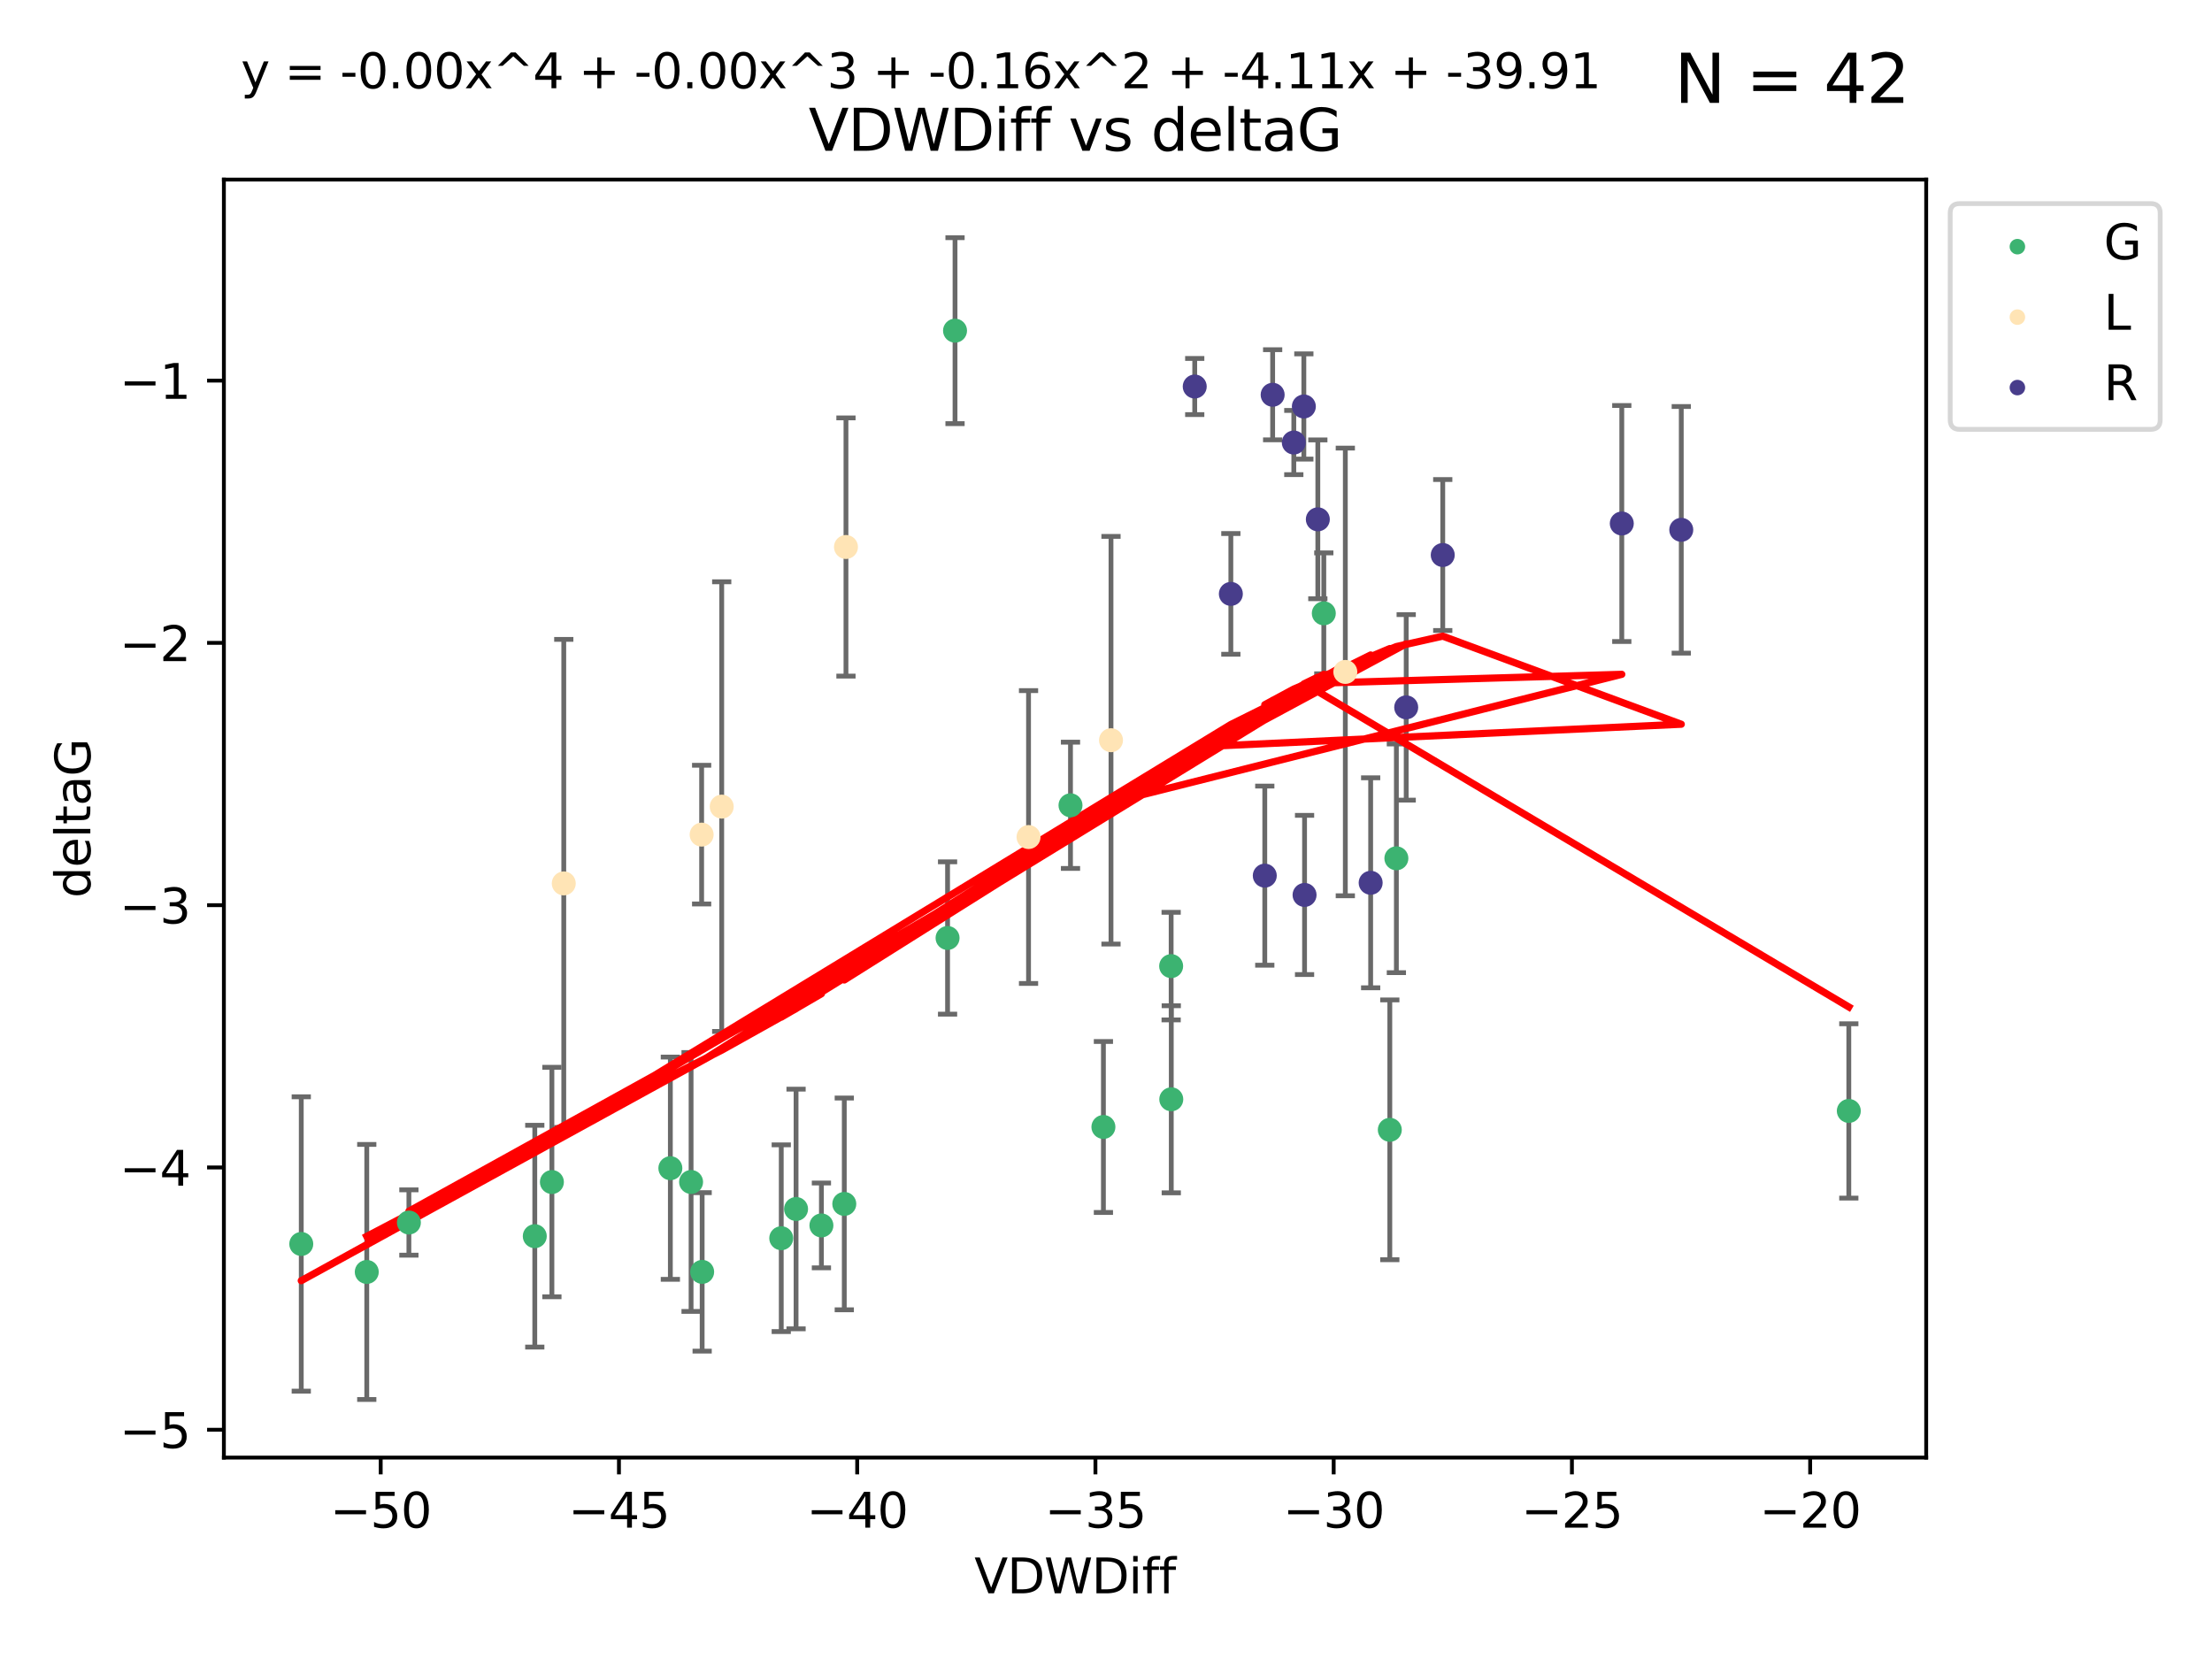 <?xml version="1.0" encoding="utf-8" standalone="no"?>
<!DOCTYPE svg PUBLIC "-//W3C//DTD SVG 1.1//EN"
  "http://www.w3.org/Graphics/SVG/1.1/DTD/svg11.dtd">
<svg xmlns:xlink="http://www.w3.org/1999/xlink" width="460.8pt" height="345.6pt" viewBox="0 0 460.8 345.6" xmlns="http://www.w3.org/2000/svg" version="1.1">
 <defs>
  <style type="text/css">*{stroke-linejoin: round; stroke-linecap: butt}</style>
 </defs>
 <g id="figure_1">
  <g id="patch_1">
   <path d="M 0 345.6 
L 460.8 345.6 
L 460.8 0 
L 0 0 
z
" style="fill: #ffffff"/>
  </g>
  <g id="axes_1">
   <g id="patch_2">
    <path d="M 46.64 303.64 
L 401.26 303.64 
L 401.26 37.411 
L 46.64 37.411 
z
" style="fill: #ffffff"/>
   </g>
   <g id="PathCollection_1">
    <defs>
     <path id="m7693d6d3b7" d="M 0 1.118 
C 0.297 1.118 0.581 1 0.791 0.791 
C 1 0.581 1.118 0.297 1.118 0 
C 1.118 -0.297 1 -0.581 0.791 -0.791 
C 0.581 -1 0.297 -1.118 0 -1.118 
C -0.297 -1.118 -0.581 -1 -0.791 -0.791 
C -1 -0.581 -1.118 -0.297 -1.118 0 
C -1.118 0.297 -1 0.581 -0.791 0.791 
C -0.581 1 -0.297 1.118 0 1.118 
z
" style="stroke: #3cb371"/>
    </defs>
    <g clip-path="url(#p36f5b5d2d9)">
     <use xlink:href="#m7693d6d3b7" x="76.404" y="264.972" style="fill: #3cb371; stroke: #3cb371"/>
     <use xlink:href="#m7693d6d3b7" x="139.648" y="243.357" style="fill: #3cb371; stroke: #3cb371"/>
     <use xlink:href="#m7693d6d3b7" x="62.759" y="259.141" style="fill: #3cb371; stroke: #3cb371"/>
     <use xlink:href="#m7693d6d3b7" x="165.834" y="251.854" style="fill: #3cb371; stroke: #3cb371"/>
     <use xlink:href="#m7693d6d3b7" x="111.405" y="257.518" style="fill: #3cb371; stroke: #3cb371"/>
     <use xlink:href="#m7693d6d3b7" x="143.964" y="246.229" style="fill: #3cb371; stroke: #3cb371"/>
     <use xlink:href="#m7693d6d3b7" x="171.115" y="255.28" style="fill: #3cb371; stroke: #3cb371"/>
     <use xlink:href="#m7693d6d3b7" x="162.749" y="257.942" style="fill: #3cb371; stroke: #3cb371"/>
     <use xlink:href="#m7693d6d3b7" x="198.95" y="68.883" style="fill: #3cb371; stroke: #3cb371"/>
     <use xlink:href="#m7693d6d3b7" x="85.18" y="254.674" style="fill: #3cb371; stroke: #3cb371"/>
     <use xlink:href="#m7693d6d3b7" x="114.971" y="246.241" style="fill: #3cb371; stroke: #3cb371"/>
     <use xlink:href="#m7693d6d3b7" x="146.271" y="264.956" style="fill: #3cb371; stroke: #3cb371"/>
     <use xlink:href="#m7693d6d3b7" x="229.861" y="234.768" style="fill: #3cb371; stroke: #3cb371"/>
     <use xlink:href="#m7693d6d3b7" x="243.971" y="201.259" style="fill: #3cb371; stroke: #3cb371"/>
     <use xlink:href="#m7693d6d3b7" x="175.88" y="250.798" style="fill: #3cb371; stroke: #3cb371"/>
     <use xlink:href="#m7693d6d3b7" x="243.998" y="229.002" style="fill: #3cb371; stroke: #3cb371"/>
     <use xlink:href="#m7693d6d3b7" x="275.773" y="127.765" style="fill: #3cb371; stroke: #3cb371"/>
     <use xlink:href="#m7693d6d3b7" x="223.004" y="167.759" style="fill: #3cb371; stroke: #3cb371"/>
     <use xlink:href="#m7693d6d3b7" x="197.395" y="195.399" style="fill: #3cb371; stroke: #3cb371"/>
     <use xlink:href="#m7693d6d3b7" x="290.89" y="178.803" style="fill: #3cb371; stroke: #3cb371"/>
     <use xlink:href="#m7693d6d3b7" x="289.522" y="235.362" style="fill: #3cb371; stroke: #3cb371"/>
     <use xlink:href="#m7693d6d3b7" x="385.141" y="231.428" style="fill: #3cb371; stroke: #3cb371"/>
    </g>
   </g>
   <g id="PathCollection_2">
    <defs>
     <path id="mb73c9262ba" d="M 0 1.118 
C 0.297 1.118 0.581 1 0.791 0.791 
C 1 0.581 1.118 0.297 1.118 0 
C 1.118 -0.297 1 -0.581 0.791 -0.791 
C 0.581 -1 0.297 -1.118 0 -1.118 
C -0.297 -1.118 -0.581 -1 -0.791 -0.791 
C -1 -0.581 -1.118 -0.297 -1.118 0 
C -1.118 0.297 -1 0.581 -0.791 0.791 
C -0.581 1 -0.297 1.118 0 1.118 
z
" style="stroke: #ffe4b5"/>
    </defs>
    <g clip-path="url(#p36f5b5d2d9)">
     <use xlink:href="#mb73c9262ba" x="146.163" y="173.867" style="fill: #ffe4b5; stroke: #ffe4b5"/>
     <use xlink:href="#mb73c9262ba" x="150.347" y="168.033" style="fill: #ffe4b5; stroke: #ffe4b5"/>
     <use xlink:href="#mb73c9262ba" x="176.23" y="113.949" style="fill: #ffe4b5; stroke: #ffe4b5"/>
     <use xlink:href="#mb73c9262ba" x="280.255" y="139.975" style="fill: #ffe4b5; stroke: #ffe4b5"/>
     <use xlink:href="#mb73c9262ba" x="214.263" y="174.371" style="fill: #ffe4b5; stroke: #ffe4b5"/>
     <use xlink:href="#mb73c9262ba" x="117.444" y="184.029" style="fill: #ffe4b5; stroke: #ffe4b5"/>
     <use xlink:href="#mb73c9262ba" x="231.442" y="154.198" style="fill: #ffe4b5; stroke: #ffe4b5"/>
    </g>
   </g>
   <g id="PathCollection_3">
    <defs>
     <path id="m19b6aed5b7" d="M 0 1.118 
C 0.297 1.118 0.581 1 0.791 0.791 
C 1 0.581 1.118 0.297 1.118 0 
C 1.118 -0.297 1 -0.581 0.791 -0.791 
C 0.581 -1 0.297 -1.118 0 -1.118 
C -0.297 -1.118 -0.581 -1 -0.791 -0.791 
C -1 -0.581 -1.118 -0.297 -1.118 0 
C -1.118 0.297 -1 0.581 -0.791 0.791 
C -0.581 1 -0.297 1.118 0 1.118 
z
" style="stroke: #483d8b"/>
    </defs>
    <g clip-path="url(#p36f5b5d2d9)">
     <use xlink:href="#m19b6aed5b7" x="256.409" y="123.719" style="fill: #483d8b; stroke: #483d8b"/>
     <use xlink:href="#m19b6aed5b7" x="285.533" y="183.902" style="fill: #483d8b; stroke: #483d8b"/>
     <use xlink:href="#m19b6aed5b7" x="248.884" y="80.519" style="fill: #483d8b; stroke: #483d8b"/>
     <use xlink:href="#m19b6aed5b7" x="350.239" y="110.37" style="fill: #483d8b; stroke: #483d8b"/>
     <use xlink:href="#m19b6aed5b7" x="300.55" y="115.619" style="fill: #483d8b; stroke: #483d8b"/>
     <use xlink:href="#m19b6aed5b7" x="271.615" y="84.676" style="fill: #483d8b; stroke: #483d8b"/>
     <use xlink:href="#m19b6aed5b7" x="274.529" y="108.187" style="fill: #483d8b; stroke: #483d8b"/>
     <use xlink:href="#m19b6aed5b7" x="263.477" y="182.412" style="fill: #483d8b; stroke: #483d8b"/>
     <use xlink:href="#m19b6aed5b7" x="269.523" y="92.189" style="fill: #483d8b; stroke: #483d8b"/>
     <use xlink:href="#m19b6aed5b7" x="265.116" y="82.238" style="fill: #483d8b; stroke: #483d8b"/>
     <use xlink:href="#m19b6aed5b7" x="292.937" y="147.356" style="fill: #483d8b; stroke: #483d8b"/>
     <use xlink:href="#m19b6aed5b7" x="337.848" y="109.055" style="fill: #483d8b; stroke: #483d8b"/>
     <use xlink:href="#m19b6aed5b7" x="271.764" y="186.434" style="fill: #483d8b; stroke: #483d8b"/>
    </g>
   </g>
   <g id="matplotlib.axis_1">
    <g id="xtick_1">
     <g id="line2d_1">
      <defs>
       <path id="m174ccc0d85" d="M 0 0 
L 0 3.5 
" style="stroke: #000000; stroke-width: 0.8"/>
      </defs>
      <g>
       <use xlink:href="#m174ccc0d85" x="79.307" y="303.64" style="stroke: #000000; stroke-width: 0.8"/>
      </g>
     </g>
     <g id="text_1">
      <!-- −50 -->
      <g transform="translate(68.755 318.238)scale(0.1 -0.1)">
       <defs>
        <path id="DejaVuSans-2212" d="M 678 2272 
L 4684 2272 
L 4684 1741 
L 678 1741 
L 678 2272 
z
" transform="scale(0.016)"/>
        <path id="DejaVuSans-35" d="M 691 4666 
L 3169 4666 
L 3169 4134 
L 1269 4134 
L 1269 2991 
Q 1406 3038 1543 3061 
Q 1681 3084 1819 3084 
Q 2600 3084 3056 2656 
Q 3513 2228 3513 1497 
Q 3513 744 3044 326 
Q 2575 -91 1722 -91 
Q 1428 -91 1123 -41 
Q 819 9 494 109 
L 494 744 
Q 775 591 1075 516 
Q 1375 441 1709 441 
Q 2250 441 2565 725 
Q 2881 1009 2881 1497 
Q 2881 1984 2565 2268 
Q 2250 2553 1709 2553 
Q 1456 2553 1204 2497 
Q 953 2441 691 2322 
L 691 4666 
z
" transform="scale(0.016)"/>
        <path id="DejaVuSans-30" d="M 2034 4250 
Q 1547 4250 1301 3770 
Q 1056 3291 1056 2328 
Q 1056 1369 1301 889 
Q 1547 409 2034 409 
Q 2525 409 2770 889 
Q 3016 1369 3016 2328 
Q 3016 3291 2770 3770 
Q 2525 4250 2034 4250 
z
M 2034 4750 
Q 2819 4750 3233 4129 
Q 3647 3509 3647 2328 
Q 3647 1150 3233 529 
Q 2819 -91 2034 -91 
Q 1250 -91 836 529 
Q 422 1150 422 2328 
Q 422 3509 836 4129 
Q 1250 4750 2034 4750 
z
" transform="scale(0.016)"/>
       </defs>
       <use xlink:href="#DejaVuSans-2212"/>
       <use xlink:href="#DejaVuSans-35" x="83.789"/>
       <use xlink:href="#DejaVuSans-30" x="147.412"/>
      </g>
     </g>
    </g>
    <g id="xtick_2">
     <g id="line2d_2">
      <g>
       <use xlink:href="#m174ccc0d85" x="128.937" y="303.64" style="stroke: #000000; stroke-width: 0.8"/>
      </g>
     </g>
     <g id="text_2">
      <!-- −45 -->
      <g transform="translate(118.385 318.238)scale(0.1 -0.1)">
       <defs>
        <path id="DejaVuSans-34" d="M 2419 4116 
L 825 1625 
L 2419 1625 
L 2419 4116 
z
M 2253 4666 
L 3047 4666 
L 3047 1625 
L 3713 1625 
L 3713 1100 
L 3047 1100 
L 3047 0 
L 2419 0 
L 2419 1100 
L 313 1100 
L 313 1709 
L 2253 4666 
z
" transform="scale(0.016)"/>
       </defs>
       <use xlink:href="#DejaVuSans-2212"/>
       <use xlink:href="#DejaVuSans-34" x="83.789"/>
       <use xlink:href="#DejaVuSans-35" x="147.412"/>
      </g>
     </g>
    </g>
    <g id="xtick_3">
     <g id="line2d_3">
      <g>
       <use xlink:href="#m174ccc0d85" x="178.568" y="303.64" style="stroke: #000000; stroke-width: 0.8"/>
      </g>
     </g>
     <g id="text_3">
      <!-- −40 -->
      <g transform="translate(168.016 318.238)scale(0.1 -0.1)">
       <use xlink:href="#DejaVuSans-2212"/>
       <use xlink:href="#DejaVuSans-34" x="83.789"/>
       <use xlink:href="#DejaVuSans-30" x="147.412"/>
      </g>
     </g>
    </g>
    <g id="xtick_4">
     <g id="line2d_4">
      <g>
       <use xlink:href="#m174ccc0d85" x="228.198" y="303.64" style="stroke: #000000; stroke-width: 0.8"/>
      </g>
     </g>
     <g id="text_4">
      <!-- −35 -->
      <g transform="translate(217.646 318.238)scale(0.1 -0.1)">
       <defs>
        <path id="DejaVuSans-33" d="M 2597 2516 
Q 3050 2419 3304 2112 
Q 3559 1806 3559 1356 
Q 3559 666 3084 287 
Q 2609 -91 1734 -91 
Q 1441 -91 1130 -33 
Q 819 25 488 141 
L 488 750 
Q 750 597 1062 519 
Q 1375 441 1716 441 
Q 2309 441 2620 675 
Q 2931 909 2931 1356 
Q 2931 1769 2642 2001 
Q 2353 2234 1838 2234 
L 1294 2234 
L 1294 2753 
L 1863 2753 
Q 2328 2753 2575 2939 
Q 2822 3125 2822 3475 
Q 2822 3834 2567 4026 
Q 2313 4219 1838 4219 
Q 1578 4219 1281 4162 
Q 984 4106 628 3988 
L 628 4550 
Q 988 4650 1302 4700 
Q 1616 4750 1894 4750 
Q 2613 4750 3031 4423 
Q 3450 4097 3450 3541 
Q 3450 3153 3228 2886 
Q 3006 2619 2597 2516 
z
" transform="scale(0.016)"/>
       </defs>
       <use xlink:href="#DejaVuSans-2212"/>
       <use xlink:href="#DejaVuSans-33" x="83.789"/>
       <use xlink:href="#DejaVuSans-35" x="147.412"/>
      </g>
     </g>
    </g>
    <g id="xtick_5">
     <g id="line2d_5">
      <g>
       <use xlink:href="#m174ccc0d85" x="277.829" y="303.64" style="stroke: #000000; stroke-width: 0.8"/>
      </g>
     </g>
     <g id="text_5">
      <!-- −30 -->
      <g transform="translate(267.277 318.238)scale(0.1 -0.1)">
       <use xlink:href="#DejaVuSans-2212"/>
       <use xlink:href="#DejaVuSans-33" x="83.789"/>
       <use xlink:href="#DejaVuSans-30" x="147.412"/>
      </g>
     </g>
    </g>
    <g id="xtick_6">
     <g id="line2d_6">
      <g>
       <use xlink:href="#m174ccc0d85" x="327.459" y="303.64" style="stroke: #000000; stroke-width: 0.8"/>
      </g>
     </g>
     <g id="text_6">
      <!-- −25 -->
      <g transform="translate(316.907 318.238)scale(0.1 -0.1)">
       <defs>
        <path id="DejaVuSans-32" d="M 1228 531 
L 3431 531 
L 3431 0 
L 469 0 
L 469 531 
Q 828 903 1448 1529 
Q 2069 2156 2228 2338 
Q 2531 2678 2651 2914 
Q 2772 3150 2772 3378 
Q 2772 3750 2511 3984 
Q 2250 4219 1831 4219 
Q 1534 4219 1204 4116 
Q 875 4013 500 3803 
L 500 4441 
Q 881 4594 1212 4672 
Q 1544 4750 1819 4750 
Q 2544 4750 2975 4387 
Q 3406 4025 3406 3419 
Q 3406 3131 3298 2873 
Q 3191 2616 2906 2266 
Q 2828 2175 2409 1742 
Q 1991 1309 1228 531 
z
" transform="scale(0.016)"/>
       </defs>
       <use xlink:href="#DejaVuSans-2212"/>
       <use xlink:href="#DejaVuSans-32" x="83.789"/>
       <use xlink:href="#DejaVuSans-35" x="147.412"/>
      </g>
     </g>
    </g>
    <g id="xtick_7">
     <g id="line2d_7">
      <g>
       <use xlink:href="#m174ccc0d85" x="377.09" y="303.64" style="stroke: #000000; stroke-width: 0.8"/>
      </g>
     </g>
     <g id="text_7">
      <!-- −20 -->
      <g transform="translate(366.538 318.238)scale(0.1 -0.1)">
       <use xlink:href="#DejaVuSans-2212"/>
       <use xlink:href="#DejaVuSans-32" x="83.789"/>
       <use xlink:href="#DejaVuSans-30" x="147.412"/>
      </g>
     </g>
    </g>
    <g id="text_8">
     <!-- VDWDiff -->
     <g transform="translate(202.977 331.917)scale(0.1 -0.1)">
      <defs>
       <path id="DejaVuSans-56" d="M 1831 0 
L 50 4666 
L 709 4666 
L 2188 738 
L 3669 4666 
L 4325 4666 
L 2547 0 
L 1831 0 
z
" transform="scale(0.016)"/>
       <path id="DejaVuSans-44" d="M 1259 4147 
L 1259 519 
L 2022 519 
Q 2988 519 3436 956 
Q 3884 1394 3884 2338 
Q 3884 3275 3436 3711 
Q 2988 4147 2022 4147 
L 1259 4147 
z
M 628 4666 
L 1925 4666 
Q 3281 4666 3915 4102 
Q 4550 3538 4550 2338 
Q 4550 1131 3912 565 
Q 3275 0 1925 0 
L 628 0 
L 628 4666 
z
" transform="scale(0.016)"/>
       <path id="DejaVuSans-57" d="M 213 4666 
L 850 4666 
L 1831 722 
L 2809 4666 
L 3519 4666 
L 4500 722 
L 5478 4666 
L 6119 4666 
L 4947 0 
L 4153 0 
L 3169 4050 
L 2175 0 
L 1381 0 
L 213 4666 
z
" transform="scale(0.016)"/>
       <path id="DejaVuSans-69" d="M 603 3500 
L 1178 3500 
L 1178 0 
L 603 0 
L 603 3500 
z
M 603 4863 
L 1178 4863 
L 1178 4134 
L 603 4134 
L 603 4863 
z
" transform="scale(0.016)"/>
       <path id="DejaVuSans-66" d="M 2375 4863 
L 2375 4384 
L 1825 4384 
Q 1516 4384 1395 4259 
Q 1275 4134 1275 3809 
L 1275 3500 
L 2222 3500 
L 2222 3053 
L 1275 3053 
L 1275 0 
L 697 0 
L 697 3053 
L 147 3053 
L 147 3500 
L 697 3500 
L 697 3744 
Q 697 4328 969 4595 
Q 1241 4863 1831 4863 
L 2375 4863 
z
" transform="scale(0.016)"/>
      </defs>
      <use xlink:href="#DejaVuSans-56"/>
      <use xlink:href="#DejaVuSans-44" x="68.408"/>
      <use xlink:href="#DejaVuSans-57" x="145.41"/>
      <use xlink:href="#DejaVuSans-44" x="244.287"/>
      <use xlink:href="#DejaVuSans-69" x="321.289"/>
      <use xlink:href="#DejaVuSans-66" x="349.072"/>
      <use xlink:href="#DejaVuSans-66" x="384.277"/>
     </g>
    </g>
   </g>
   <g id="matplotlib.axis_2">
    <g id="ytick_1">
     <g id="line2d_8">
      <defs>
       <path id="m293127fa87" d="M 0 0 
L -3.5 0 
" style="stroke: #000000; stroke-width: 0.8"/>
      </defs>
      <g>
       <use xlink:href="#m293127fa87" x="46.64" y="297.844" style="stroke: #000000; stroke-width: 0.8"/>
      </g>
     </g>
     <g id="text_9">
      <!-- −5 -->
      <g transform="translate(24.898 301.643)scale(0.1 -0.1)">
       <use xlink:href="#DejaVuSans-2212"/>
       <use xlink:href="#DejaVuSans-35" x="83.789"/>
      </g>
     </g>
    </g>
    <g id="ytick_2">
     <g id="line2d_9">
      <g>
       <use xlink:href="#m293127fa87" x="46.64" y="243.204" style="stroke: #000000; stroke-width: 0.8"/>
      </g>
     </g>
     <g id="text_10">
      <!-- −4 -->
      <g transform="translate(24.898 247.003)scale(0.1 -0.1)">
       <use xlink:href="#DejaVuSans-2212"/>
       <use xlink:href="#DejaVuSans-34" x="83.789"/>
      </g>
     </g>
    </g>
    <g id="ytick_3">
     <g id="line2d_10">
      <g>
       <use xlink:href="#m293127fa87" x="46.64" y="188.564" style="stroke: #000000; stroke-width: 0.8"/>
      </g>
     </g>
     <g id="text_11">
      <!-- −3 -->
      <g transform="translate(24.898 192.364)scale(0.1 -0.1)">
       <use xlink:href="#DejaVuSans-2212"/>
       <use xlink:href="#DejaVuSans-33" x="83.789"/>
      </g>
     </g>
    </g>
    <g id="ytick_4">
     <g id="line2d_11">
      <g>
       <use xlink:href="#m293127fa87" x="46.64" y="133.924" style="stroke: #000000; stroke-width: 0.8"/>
      </g>
     </g>
     <g id="text_12">
      <!-- −2 -->
      <g transform="translate(24.898 137.724)scale(0.1 -0.1)">
       <use xlink:href="#DejaVuSans-2212"/>
       <use xlink:href="#DejaVuSans-32" x="83.789"/>
      </g>
     </g>
    </g>
    <g id="ytick_5">
     <g id="line2d_12">
      <g>
       <use xlink:href="#m293127fa87" x="46.64" y="79.284" style="stroke: #000000; stroke-width: 0.8"/>
      </g>
     </g>
     <g id="text_13">
      <!-- −1 -->
      <g transform="translate(24.898 83.084)scale(0.1 -0.1)">
       <defs>
        <path id="DejaVuSans-31" d="M 794 531 
L 1825 531 
L 1825 4091 
L 703 3866 
L 703 4441 
L 1819 4666 
L 2450 4666 
L 2450 531 
L 3481 531 
L 3481 0 
L 794 0 
L 794 531 
z
" transform="scale(0.016)"/>
       </defs>
       <use xlink:href="#DejaVuSans-2212"/>
       <use xlink:href="#DejaVuSans-31" x="83.789"/>
      </g>
     </g>
    </g>
    <g id="text_14">
     <!-- deltaG -->
     <g transform="translate(18.818 187.064)rotate(-90)scale(0.1 -0.1)">
      <defs>
       <path id="DejaVuSans-64" d="M 2906 2969 
L 2906 4863 
L 3481 4863 
L 3481 0 
L 2906 0 
L 2906 525 
Q 2725 213 2448 61 
Q 2172 -91 1784 -91 
Q 1150 -91 751 415 
Q 353 922 353 1747 
Q 353 2572 751 3078 
Q 1150 3584 1784 3584 
Q 2172 3584 2448 3432 
Q 2725 3281 2906 2969 
z
M 947 1747 
Q 947 1113 1208 752 
Q 1469 391 1925 391 
Q 2381 391 2643 752 
Q 2906 1113 2906 1747 
Q 2906 2381 2643 2742 
Q 2381 3103 1925 3103 
Q 1469 3103 1208 2742 
Q 947 2381 947 1747 
z
" transform="scale(0.016)"/>
       <path id="DejaVuSans-65" d="M 3597 1894 
L 3597 1613 
L 953 1613 
Q 991 1019 1311 708 
Q 1631 397 2203 397 
Q 2534 397 2845 478 
Q 3156 559 3463 722 
L 3463 178 
Q 3153 47 2828 -22 
Q 2503 -91 2169 -91 
Q 1331 -91 842 396 
Q 353 884 353 1716 
Q 353 2575 817 3079 
Q 1281 3584 2069 3584 
Q 2775 3584 3186 3129 
Q 3597 2675 3597 1894 
z
M 3022 2063 
Q 3016 2534 2758 2815 
Q 2500 3097 2075 3097 
Q 1594 3097 1305 2825 
Q 1016 2553 972 2059 
L 3022 2063 
z
" transform="scale(0.016)"/>
       <path id="DejaVuSans-6c" d="M 603 4863 
L 1178 4863 
L 1178 0 
L 603 0 
L 603 4863 
z
" transform="scale(0.016)"/>
       <path id="DejaVuSans-74" d="M 1172 4494 
L 1172 3500 
L 2356 3500 
L 2356 3053 
L 1172 3053 
L 1172 1153 
Q 1172 725 1289 603 
Q 1406 481 1766 481 
L 2356 481 
L 2356 0 
L 1766 0 
Q 1100 0 847 248 
Q 594 497 594 1153 
L 594 3053 
L 172 3053 
L 172 3500 
L 594 3500 
L 594 4494 
L 1172 4494 
z
" transform="scale(0.016)"/>
       <path id="DejaVuSans-61" d="M 2194 1759 
Q 1497 1759 1228 1600 
Q 959 1441 959 1056 
Q 959 750 1161 570 
Q 1363 391 1709 391 
Q 2188 391 2477 730 
Q 2766 1069 2766 1631 
L 2766 1759 
L 2194 1759 
z
M 3341 1997 
L 3341 0 
L 2766 0 
L 2766 531 
Q 2569 213 2275 61 
Q 1981 -91 1556 -91 
Q 1019 -91 701 211 
Q 384 513 384 1019 
Q 384 1609 779 1909 
Q 1175 2209 1959 2209 
L 2766 2209 
L 2766 2266 
Q 2766 2663 2505 2880 
Q 2244 3097 1772 3097 
Q 1472 3097 1187 3025 
Q 903 2953 641 2809 
L 641 3341 
Q 956 3463 1253 3523 
Q 1550 3584 1831 3584 
Q 2591 3584 2966 3190 
Q 3341 2797 3341 1997 
z
" transform="scale(0.016)"/>
       <path id="DejaVuSans-47" d="M 3809 666 
L 3809 1919 
L 2778 1919 
L 2778 2438 
L 4434 2438 
L 4434 434 
Q 4069 175 3628 42 
Q 3188 -91 2688 -91 
Q 1594 -91 976 548 
Q 359 1188 359 2328 
Q 359 3472 976 4111 
Q 1594 4750 2688 4750 
Q 3144 4750 3555 4637 
Q 3966 4525 4313 4306 
L 4313 3634 
Q 3963 3931 3569 4081 
Q 3175 4231 2741 4231 
Q 1884 4231 1454 3753 
Q 1025 3275 1025 2328 
Q 1025 1384 1454 906 
Q 1884 428 2741 428 
Q 3075 428 3337 486 
Q 3600 544 3809 666 
z
" transform="scale(0.016)"/>
      </defs>
      <use xlink:href="#DejaVuSans-64"/>
      <use xlink:href="#DejaVuSans-65" x="63.477"/>
      <use xlink:href="#DejaVuSans-6c" x="125"/>
      <use xlink:href="#DejaVuSans-74" x="152.783"/>
      <use xlink:href="#DejaVuSans-61" x="191.992"/>
      <use xlink:href="#DejaVuSans-47" x="253.271"/>
     </g>
    </g>
   </g>
   <g id="LineCollection_1">
    <path d="M 76.404 291.539 
L 76.404 238.405 
" clip-path="url(#p36f5b5d2d9)" style="fill: none; stroke: #696969"/>
    <path d="M 139.648 266.51 
L 139.648 220.204 
" clip-path="url(#p36f5b5d2d9)" style="fill: none; stroke: #696969"/>
    <path d="M 62.759 289.801 
L 62.759 228.482 
" clip-path="url(#p36f5b5d2d9)" style="fill: none; stroke: #696969"/>
    <path d="M 165.834 276.82 
L 165.834 226.888 
" clip-path="url(#p36f5b5d2d9)" style="fill: none; stroke: #696969"/>
    <path d="M 111.405 280.619 
L 111.405 234.417 
" clip-path="url(#p36f5b5d2d9)" style="fill: none; stroke: #696969"/>
    <path d="M 143.964 273.192 
L 143.964 219.267 
" clip-path="url(#p36f5b5d2d9)" style="fill: none; stroke: #696969"/>
    <path d="M 171.115 264.116 
L 171.115 246.445 
" clip-path="url(#p36f5b5d2d9)" style="fill: none; stroke: #696969"/>
    <path d="M 162.749 277.391 
L 162.749 238.493 
" clip-path="url(#p36f5b5d2d9)" style="fill: none; stroke: #696969"/>
    <path d="M 198.95 88.254 
L 198.95 49.513 
" clip-path="url(#p36f5b5d2d9)" style="fill: none; stroke: #696969"/>
    <path d="M 85.18 261.477 
L 85.18 247.87 
" clip-path="url(#p36f5b5d2d9)" style="fill: none; stroke: #696969"/>
    <path d="M 114.971 270.142 
L 114.971 222.34 
" clip-path="url(#p36f5b5d2d9)" style="fill: none; stroke: #696969"/>
    <path d="M 146.271 281.463 
L 146.271 248.45 
" clip-path="url(#p36f5b5d2d9)" style="fill: none; stroke: #696969"/>
    <path d="M 229.861 252.578 
L 229.861 216.959 
" clip-path="url(#p36f5b5d2d9)" style="fill: none; stroke: #696969"/>
    <path d="M 243.971 212.466 
L 243.971 190.051 
" clip-path="url(#p36f5b5d2d9)" style="fill: none; stroke: #696969"/>
    <path d="M 175.88 272.857 
L 175.88 228.74 
" clip-path="url(#p36f5b5d2d9)" style="fill: none; stroke: #696969"/>
    <path d="M 243.998 248.489 
L 243.998 209.516 
" clip-path="url(#p36f5b5d2d9)" style="fill: none; stroke: #696969"/>
    <path d="M 275.773 140.357 
L 275.773 115.174 
" clip-path="url(#p36f5b5d2d9)" style="fill: none; stroke: #696969"/>
    <path d="M 223.004 180.911 
L 223.004 154.608 
" clip-path="url(#p36f5b5d2d9)" style="fill: none; stroke: #696969"/>
    <path d="M 197.395 211.267 
L 197.395 179.53 
" clip-path="url(#p36f5b5d2d9)" style="fill: none; stroke: #696969"/>
    <path d="M 290.89 202.627 
L 290.89 154.978 
" clip-path="url(#p36f5b5d2d9)" style="fill: none; stroke: #696969"/>
    <path d="M 289.522 262.421 
L 289.522 208.303 
" clip-path="url(#p36f5b5d2d9)" style="fill: none; stroke: #696969"/>
    <path d="M 385.141 249.586 
L 385.141 213.27 
" clip-path="url(#p36f5b5d2d9)" style="fill: none; stroke: #696969"/>
   </g>
   <g id="line2d_13">
    <defs>
     <path id="mc9757f054d" d="M 2 0 
L -2 -0 
" style="stroke: #696969"/>
    </defs>
    <g clip-path="url(#p36f5b5d2d9)">
     <use xlink:href="#mc9757f054d" x="76.404" y="291.539" style="fill: #696969; stroke: #696969"/>
     <use xlink:href="#mc9757f054d" x="139.648" y="266.51" style="fill: #696969; stroke: #696969"/>
     <use xlink:href="#mc9757f054d" x="62.759" y="289.801" style="fill: #696969; stroke: #696969"/>
     <use xlink:href="#mc9757f054d" x="165.834" y="276.82" style="fill: #696969; stroke: #696969"/>
     <use xlink:href="#mc9757f054d" x="111.405" y="280.619" style="fill: #696969; stroke: #696969"/>
     <use xlink:href="#mc9757f054d" x="143.964" y="273.192" style="fill: #696969; stroke: #696969"/>
     <use xlink:href="#mc9757f054d" x="171.115" y="264.116" style="fill: #696969; stroke: #696969"/>
     <use xlink:href="#mc9757f054d" x="162.749" y="277.391" style="fill: #696969; stroke: #696969"/>
     <use xlink:href="#mc9757f054d" x="198.95" y="88.254" style="fill: #696969; stroke: #696969"/>
     <use xlink:href="#mc9757f054d" x="85.18" y="261.477" style="fill: #696969; stroke: #696969"/>
     <use xlink:href="#mc9757f054d" x="114.971" y="270.142" style="fill: #696969; stroke: #696969"/>
     <use xlink:href="#mc9757f054d" x="146.271" y="281.463" style="fill: #696969; stroke: #696969"/>
     <use xlink:href="#mc9757f054d" x="229.861" y="252.578" style="fill: #696969; stroke: #696969"/>
     <use xlink:href="#mc9757f054d" x="243.971" y="212.466" style="fill: #696969; stroke: #696969"/>
     <use xlink:href="#mc9757f054d" x="175.88" y="272.857" style="fill: #696969; stroke: #696969"/>
     <use xlink:href="#mc9757f054d" x="243.998" y="248.489" style="fill: #696969; stroke: #696969"/>
     <use xlink:href="#mc9757f054d" x="275.773" y="140.357" style="fill: #696969; stroke: #696969"/>
     <use xlink:href="#mc9757f054d" x="223.004" y="180.911" style="fill: #696969; stroke: #696969"/>
     <use xlink:href="#mc9757f054d" x="197.395" y="211.267" style="fill: #696969; stroke: #696969"/>
     <use xlink:href="#mc9757f054d" x="290.89" y="202.627" style="fill: #696969; stroke: #696969"/>
     <use xlink:href="#mc9757f054d" x="289.522" y="262.421" style="fill: #696969; stroke: #696969"/>
     <use xlink:href="#mc9757f054d" x="385.141" y="249.586" style="fill: #696969; stroke: #696969"/>
    </g>
   </g>
   <g id="line2d_14">
    <g clip-path="url(#p36f5b5d2d9)">
     <use xlink:href="#mc9757f054d" x="76.404" y="238.405" style="fill: #696969; stroke: #696969"/>
     <use xlink:href="#mc9757f054d" x="139.648" y="220.204" style="fill: #696969; stroke: #696969"/>
     <use xlink:href="#mc9757f054d" x="62.759" y="228.482" style="fill: #696969; stroke: #696969"/>
     <use xlink:href="#mc9757f054d" x="165.834" y="226.888" style="fill: #696969; stroke: #696969"/>
     <use xlink:href="#mc9757f054d" x="111.405" y="234.417" style="fill: #696969; stroke: #696969"/>
     <use xlink:href="#mc9757f054d" x="143.964" y="219.267" style="fill: #696969; stroke: #696969"/>
     <use xlink:href="#mc9757f054d" x="171.115" y="246.445" style="fill: #696969; stroke: #696969"/>
     <use xlink:href="#mc9757f054d" x="162.749" y="238.493" style="fill: #696969; stroke: #696969"/>
     <use xlink:href="#mc9757f054d" x="198.95" y="49.513" style="fill: #696969; stroke: #696969"/>
     <use xlink:href="#mc9757f054d" x="85.18" y="247.87" style="fill: #696969; stroke: #696969"/>
     <use xlink:href="#mc9757f054d" x="114.971" y="222.34" style="fill: #696969; stroke: #696969"/>
     <use xlink:href="#mc9757f054d" x="146.271" y="248.45" style="fill: #696969; stroke: #696969"/>
     <use xlink:href="#mc9757f054d" x="229.861" y="216.959" style="fill: #696969; stroke: #696969"/>
     <use xlink:href="#mc9757f054d" x="243.971" y="190.051" style="fill: #696969; stroke: #696969"/>
     <use xlink:href="#mc9757f054d" x="175.88" y="228.74" style="fill: #696969; stroke: #696969"/>
     <use xlink:href="#mc9757f054d" x="243.998" y="209.516" style="fill: #696969; stroke: #696969"/>
     <use xlink:href="#mc9757f054d" x="275.773" y="115.174" style="fill: #696969; stroke: #696969"/>
     <use xlink:href="#mc9757f054d" x="223.004" y="154.608" style="fill: #696969; stroke: #696969"/>
     <use xlink:href="#mc9757f054d" x="197.395" y="179.53" style="fill: #696969; stroke: #696969"/>
     <use xlink:href="#mc9757f054d" x="290.89" y="154.978" style="fill: #696969; stroke: #696969"/>
     <use xlink:href="#mc9757f054d" x="289.522" y="208.303" style="fill: #696969; stroke: #696969"/>
     <use xlink:href="#mc9757f054d" x="385.141" y="213.27" style="fill: #696969; stroke: #696969"/>
    </g>
   </g>
   <g id="LineCollection_2">
    <path d="M 146.163 188.312 
L 146.163 159.422 
" clip-path="url(#p36f5b5d2d9)" style="fill: none; stroke: #696969"/>
    <path d="M 150.347 214.868 
L 150.347 121.197 
" clip-path="url(#p36f5b5d2d9)" style="fill: none; stroke: #696969"/>
    <path d="M 176.23 140.845 
L 176.23 87.053 
" clip-path="url(#p36f5b5d2d9)" style="fill: none; stroke: #696969"/>
    <path d="M 280.255 186.607 
L 280.255 93.342 
" clip-path="url(#p36f5b5d2d9)" style="fill: none; stroke: #696969"/>
    <path d="M 214.263 204.872 
L 214.263 143.869 
" clip-path="url(#p36f5b5d2d9)" style="fill: none; stroke: #696969"/>
    <path d="M 117.444 234.864 
L 117.444 133.193 
" clip-path="url(#p36f5b5d2d9)" style="fill: none; stroke: #696969"/>
    <path d="M 231.442 196.659 
L 231.442 111.737 
" clip-path="url(#p36f5b5d2d9)" style="fill: none; stroke: #696969"/>
   </g>
   <g id="line2d_15">
    <g clip-path="url(#p36f5b5d2d9)">
     <use xlink:href="#mc9757f054d" x="146.163" y="188.312" style="fill: #696969; stroke: #696969"/>
     <use xlink:href="#mc9757f054d" x="150.347" y="214.868" style="fill: #696969; stroke: #696969"/>
     <use xlink:href="#mc9757f054d" x="176.23" y="140.845" style="fill: #696969; stroke: #696969"/>
     <use xlink:href="#mc9757f054d" x="280.255" y="186.607" style="fill: #696969; stroke: #696969"/>
     <use xlink:href="#mc9757f054d" x="214.263" y="204.872" style="fill: #696969; stroke: #696969"/>
     <use xlink:href="#mc9757f054d" x="117.444" y="234.864" style="fill: #696969; stroke: #696969"/>
     <use xlink:href="#mc9757f054d" x="231.442" y="196.659" style="fill: #696969; stroke: #696969"/>
    </g>
   </g>
   <g id="line2d_16">
    <g clip-path="url(#p36f5b5d2d9)">
     <use xlink:href="#mc9757f054d" x="146.163" y="159.422" style="fill: #696969; stroke: #696969"/>
     <use xlink:href="#mc9757f054d" x="150.347" y="121.197" style="fill: #696969; stroke: #696969"/>
     <use xlink:href="#mc9757f054d" x="176.23" y="87.053" style="fill: #696969; stroke: #696969"/>
     <use xlink:href="#mc9757f054d" x="280.255" y="93.342" style="fill: #696969; stroke: #696969"/>
     <use xlink:href="#mc9757f054d" x="214.263" y="143.869" style="fill: #696969; stroke: #696969"/>
     <use xlink:href="#mc9757f054d" x="117.444" y="133.193" style="fill: #696969; stroke: #696969"/>
     <use xlink:href="#mc9757f054d" x="231.442" y="111.737" style="fill: #696969; stroke: #696969"/>
    </g>
   </g>
   <g id="LineCollection_3">
    <path d="M 256.409 136.293 
L 256.409 111.145 
" clip-path="url(#p36f5b5d2d9)" style="fill: none; stroke: #696969"/>
    <path d="M 285.533 205.775 
L 285.533 162.029 
" clip-path="url(#p36f5b5d2d9)" style="fill: none; stroke: #696969"/>
    <path d="M 248.884 86.364 
L 248.884 74.673 
" clip-path="url(#p36f5b5d2d9)" style="fill: none; stroke: #696969"/>
    <path d="M 350.239 136.06 
L 350.239 84.68 
" clip-path="url(#p36f5b5d2d9)" style="fill: none; stroke: #696969"/>
    <path d="M 300.55 131.34 
L 300.55 99.898 
" clip-path="url(#p36f5b5d2d9)" style="fill: none; stroke: #696969"/>
    <path d="M 271.615 95.636 
L 271.615 73.716 
" clip-path="url(#p36f5b5d2d9)" style="fill: none; stroke: #696969"/>
    <path d="M 274.529 124.731 
L 274.529 91.644 
" clip-path="url(#p36f5b5d2d9)" style="fill: none; stroke: #696969"/>
    <path d="M 263.477 201.07 
L 263.477 163.755 
" clip-path="url(#p36f5b5d2d9)" style="fill: none; stroke: #696969"/>
    <path d="M 269.523 98.879 
L 269.523 85.499 
" clip-path="url(#p36f5b5d2d9)" style="fill: none; stroke: #696969"/>
    <path d="M 265.116 91.629 
L 265.116 72.847 
" clip-path="url(#p36f5b5d2d9)" style="fill: none; stroke: #696969"/>
    <path d="M 292.937 166.68 
L 292.937 128.033 
" clip-path="url(#p36f5b5d2d9)" style="fill: none; stroke: #696969"/>
    <path d="M 337.848 133.639 
L 337.848 84.471 
" clip-path="url(#p36f5b5d2d9)" style="fill: none; stroke: #696969"/>
    <path d="M 271.764 203.016 
L 271.764 169.852 
" clip-path="url(#p36f5b5d2d9)" style="fill: none; stroke: #696969"/>
   </g>
   <g id="line2d_17">
    <g clip-path="url(#p36f5b5d2d9)">
     <use xlink:href="#mc9757f054d" x="256.409" y="136.293" style="fill: #696969; stroke: #696969"/>
     <use xlink:href="#mc9757f054d" x="285.533" y="205.775" style="fill: #696969; stroke: #696969"/>
     <use xlink:href="#mc9757f054d" x="248.884" y="86.364" style="fill: #696969; stroke: #696969"/>
     <use xlink:href="#mc9757f054d" x="350.239" y="136.06" style="fill: #696969; stroke: #696969"/>
     <use xlink:href="#mc9757f054d" x="300.55" y="131.34" style="fill: #696969; stroke: #696969"/>
     <use xlink:href="#mc9757f054d" x="271.615" y="95.636" style="fill: #696969; stroke: #696969"/>
     <use xlink:href="#mc9757f054d" x="274.529" y="124.731" style="fill: #696969; stroke: #696969"/>
     <use xlink:href="#mc9757f054d" x="263.477" y="201.07" style="fill: #696969; stroke: #696969"/>
     <use xlink:href="#mc9757f054d" x="269.523" y="98.879" style="fill: #696969; stroke: #696969"/>
     <use xlink:href="#mc9757f054d" x="265.116" y="91.629" style="fill: #696969; stroke: #696969"/>
     <use xlink:href="#mc9757f054d" x="292.937" y="166.68" style="fill: #696969; stroke: #696969"/>
     <use xlink:href="#mc9757f054d" x="337.848" y="133.639" style="fill: #696969; stroke: #696969"/>
     <use xlink:href="#mc9757f054d" x="271.764" y="203.016" style="fill: #696969; stroke: #696969"/>
    </g>
   </g>
   <g id="line2d_18">
    <g clip-path="url(#p36f5b5d2d9)">
     <use xlink:href="#mc9757f054d" x="256.409" y="111.145" style="fill: #696969; stroke: #696969"/>
     <use xlink:href="#mc9757f054d" x="285.533" y="162.029" style="fill: #696969; stroke: #696969"/>
     <use xlink:href="#mc9757f054d" x="248.884" y="74.673" style="fill: #696969; stroke: #696969"/>
     <use xlink:href="#mc9757f054d" x="350.239" y="84.68" style="fill: #696969; stroke: #696969"/>
     <use xlink:href="#mc9757f054d" x="300.55" y="99.898" style="fill: #696969; stroke: #696969"/>
     <use xlink:href="#mc9757f054d" x="271.615" y="73.716" style="fill: #696969; stroke: #696969"/>
     <use xlink:href="#mc9757f054d" x="274.529" y="91.644" style="fill: #696969; stroke: #696969"/>
     <use xlink:href="#mc9757f054d" x="263.477" y="163.755" style="fill: #696969; stroke: #696969"/>
     <use xlink:href="#mc9757f054d" x="269.523" y="85.499" style="fill: #696969; stroke: #696969"/>
     <use xlink:href="#mc9757f054d" x="265.116" y="72.847" style="fill: #696969; stroke: #696969"/>
     <use xlink:href="#mc9757f054d" x="292.937" y="128.033" style="fill: #696969; stroke: #696969"/>
     <use xlink:href="#mc9757f054d" x="337.848" y="84.471" style="fill: #696969; stroke: #696969"/>
     <use xlink:href="#mc9757f054d" x="271.764" y="169.852" style="fill: #696969; stroke: #696969"/>
    </g>
   </g>
   <g id="line2d_19">
    <path d="M 76.404 257.558 
L 139.648 224.405 
L 62.759 266.789 
L 146.163 221.006 
L 165.834 210.121 
L 150.347 218.774 
L 111.405 238.526 
L 143.964 222.163 
L 171.115 207.018 
L 162.749 211.897 
L 198.95 189.407 
L 85.18 252.32 
L 114.971 236.756 
L 146.271 220.948 
L 229.861 168.285 
L 243.971 158.789 
L 176.23 203.937 
L 175.88 204.15 
L 280.255 138.498 
L 243.998 158.771 
L 275.773 140.473 
L 223.004 173.001 
L 214.263 179.023 
L 117.444 235.532 
L 256.409 150.926 
L 285.533 136.443 
L 197.395 190.44 
L 248.884 155.607 
L 350.239 150.869 
L 300.55 132.52 
L 290.89 134.693 
L 271.615 142.475 
L 274.529 141.056 
L 263.477 146.803 
L 269.523 143.539 
L 289.522 135.106 
L 265.116 145.892 
L 292.937 134.122 
L 231.442 167.203 
L 337.848 140.477 
L 271.764 142.401 
L 385.141 209.769 
" clip-path="url(#p36f5b5d2d9)" style="fill: none; stroke: #ff0000; stroke-width: 1.5; stroke-linecap: square"/>
   </g>
   <g id="line2d_20">
    <defs>
     <path id="m4c61064064" d="M 0 2 
C 0.53 2 1.039 1.789 1.414 1.414 
C 1.789 1.039 2 0.53 2 0 
C 2 -0.53 1.789 -1.039 1.414 -1.414 
C 1.039 -1.789 0.53 -2 0 -2 
C -0.53 -2 -1.039 -1.789 -1.414 -1.414 
C -1.789 -1.039 -2 -0.53 -2 0 
C -2 0.53 -1.789 1.039 -1.414 1.414 
C -1.039 1.789 -0.53 2 0 2 
z
" style="stroke: #3cb371"/>
    </defs>
    <g clip-path="url(#p36f5b5d2d9)">
     <use xlink:href="#m4c61064064" x="76.404" y="264.972" style="fill: #3cb371; stroke: #3cb371"/>
     <use xlink:href="#m4c61064064" x="139.648" y="243.357" style="fill: #3cb371; stroke: #3cb371"/>
     <use xlink:href="#m4c61064064" x="62.759" y="259.141" style="fill: #3cb371; stroke: #3cb371"/>
     <use xlink:href="#m4c61064064" x="165.834" y="251.854" style="fill: #3cb371; stroke: #3cb371"/>
     <use xlink:href="#m4c61064064" x="111.405" y="257.518" style="fill: #3cb371; stroke: #3cb371"/>
     <use xlink:href="#m4c61064064" x="143.964" y="246.229" style="fill: #3cb371; stroke: #3cb371"/>
     <use xlink:href="#m4c61064064" x="171.115" y="255.28" style="fill: #3cb371; stroke: #3cb371"/>
     <use xlink:href="#m4c61064064" x="162.749" y="257.942" style="fill: #3cb371; stroke: #3cb371"/>
     <use xlink:href="#m4c61064064" x="198.95" y="68.883" style="fill: #3cb371; stroke: #3cb371"/>
     <use xlink:href="#m4c61064064" x="85.18" y="254.674" style="fill: #3cb371; stroke: #3cb371"/>
     <use xlink:href="#m4c61064064" x="114.971" y="246.241" style="fill: #3cb371; stroke: #3cb371"/>
     <use xlink:href="#m4c61064064" x="146.271" y="264.956" style="fill: #3cb371; stroke: #3cb371"/>
     <use xlink:href="#m4c61064064" x="229.861" y="234.768" style="fill: #3cb371; stroke: #3cb371"/>
     <use xlink:href="#m4c61064064" x="243.971" y="201.259" style="fill: #3cb371; stroke: #3cb371"/>
     <use xlink:href="#m4c61064064" x="175.88" y="250.798" style="fill: #3cb371; stroke: #3cb371"/>
     <use xlink:href="#m4c61064064" x="243.998" y="229.002" style="fill: #3cb371; stroke: #3cb371"/>
     <use xlink:href="#m4c61064064" x="275.773" y="127.765" style="fill: #3cb371; stroke: #3cb371"/>
     <use xlink:href="#m4c61064064" x="223.004" y="167.759" style="fill: #3cb371; stroke: #3cb371"/>
     <use xlink:href="#m4c61064064" x="197.395" y="195.399" style="fill: #3cb371; stroke: #3cb371"/>
     <use xlink:href="#m4c61064064" x="290.89" y="178.803" style="fill: #3cb371; stroke: #3cb371"/>
     <use xlink:href="#m4c61064064" x="289.522" y="235.362" style="fill: #3cb371; stroke: #3cb371"/>
     <use xlink:href="#m4c61064064" x="385.141" y="231.428" style="fill: #3cb371; stroke: #3cb371"/>
    </g>
   </g>
   <g id="line2d_21">
    <defs>
     <path id="md508e8827e" d="M 0 2 
C 0.53 2 1.039 1.789 1.414 1.414 
C 1.789 1.039 2 0.53 2 0 
C 2 -0.53 1.789 -1.039 1.414 -1.414 
C 1.039 -1.789 0.53 -2 0 -2 
C -0.53 -2 -1.039 -1.789 -1.414 -1.414 
C -1.789 -1.039 -2 -0.53 -2 0 
C -2 0.53 -1.789 1.039 -1.414 1.414 
C -1.039 1.789 -0.53 2 0 2 
z
" style="stroke: #ffe4b5"/>
    </defs>
    <g clip-path="url(#p36f5b5d2d9)">
     <use xlink:href="#md508e8827e" x="146.163" y="173.867" style="fill: #ffe4b5; stroke: #ffe4b5"/>
     <use xlink:href="#md508e8827e" x="150.347" y="168.033" style="fill: #ffe4b5; stroke: #ffe4b5"/>
     <use xlink:href="#md508e8827e" x="176.23" y="113.949" style="fill: #ffe4b5; stroke: #ffe4b5"/>
     <use xlink:href="#md508e8827e" x="280.255" y="139.975" style="fill: #ffe4b5; stroke: #ffe4b5"/>
     <use xlink:href="#md508e8827e" x="214.263" y="174.371" style="fill: #ffe4b5; stroke: #ffe4b5"/>
     <use xlink:href="#md508e8827e" x="117.444" y="184.029" style="fill: #ffe4b5; stroke: #ffe4b5"/>
     <use xlink:href="#md508e8827e" x="231.442" y="154.198" style="fill: #ffe4b5; stroke: #ffe4b5"/>
    </g>
   </g>
   <g id="line2d_22">
    <defs>
     <path id="m4dcb4e5ef1" d="M 0 2 
C 0.53 2 1.039 1.789 1.414 1.414 
C 1.789 1.039 2 0.53 2 0 
C 2 -0.53 1.789 -1.039 1.414 -1.414 
C 1.039 -1.789 0.53 -2 0 -2 
C -0.53 -2 -1.039 -1.789 -1.414 -1.414 
C -1.789 -1.039 -2 -0.53 -2 0 
C -2 0.53 -1.789 1.039 -1.414 1.414 
C -1.039 1.789 -0.53 2 0 2 
z
" style="stroke: #483d8b"/>
    </defs>
    <g clip-path="url(#p36f5b5d2d9)">
     <use xlink:href="#m4dcb4e5ef1" x="256.409" y="123.719" style="fill: #483d8b; stroke: #483d8b"/>
     <use xlink:href="#m4dcb4e5ef1" x="285.533" y="183.902" style="fill: #483d8b; stroke: #483d8b"/>
     <use xlink:href="#m4dcb4e5ef1" x="248.884" y="80.519" style="fill: #483d8b; stroke: #483d8b"/>
     <use xlink:href="#m4dcb4e5ef1" x="350.239" y="110.37" style="fill: #483d8b; stroke: #483d8b"/>
     <use xlink:href="#m4dcb4e5ef1" x="300.55" y="115.619" style="fill: #483d8b; stroke: #483d8b"/>
     <use xlink:href="#m4dcb4e5ef1" x="271.615" y="84.676" style="fill: #483d8b; stroke: #483d8b"/>
     <use xlink:href="#m4dcb4e5ef1" x="274.529" y="108.187" style="fill: #483d8b; stroke: #483d8b"/>
     <use xlink:href="#m4dcb4e5ef1" x="263.477" y="182.412" style="fill: #483d8b; stroke: #483d8b"/>
     <use xlink:href="#m4dcb4e5ef1" x="269.523" y="92.189" style="fill: #483d8b; stroke: #483d8b"/>
     <use xlink:href="#m4dcb4e5ef1" x="265.116" y="82.238" style="fill: #483d8b; stroke: #483d8b"/>
     <use xlink:href="#m4dcb4e5ef1" x="292.937" y="147.356" style="fill: #483d8b; stroke: #483d8b"/>
     <use xlink:href="#m4dcb4e5ef1" x="337.848" y="109.055" style="fill: #483d8b; stroke: #483d8b"/>
     <use xlink:href="#m4dcb4e5ef1" x="271.764" y="186.434" style="fill: #483d8b; stroke: #483d8b"/>
    </g>
   </g>
   <g id="patch_3">
    <path d="M 46.64 303.64 
L 46.64 37.411 
" style="fill: none; stroke: #000000; stroke-width: 0.8; stroke-linejoin: miter; stroke-linecap: square"/>
   </g>
   <g id="patch_4">
    <path d="M 401.26 303.64 
L 401.26 37.411 
" style="fill: none; stroke: #000000; stroke-width: 0.8; stroke-linejoin: miter; stroke-linecap: square"/>
   </g>
   <g id="patch_5">
    <path d="M 46.64 303.64 
L 401.26 303.64 
" style="fill: none; stroke: #000000; stroke-width: 0.8; stroke-linejoin: miter; stroke-linecap: square"/>
   </g>
   <g id="patch_6">
    <path d="M 46.64 37.411 
L 401.26 37.411 
" style="fill: none; stroke: #000000; stroke-width: 0.8; stroke-linejoin: miter; stroke-linecap: square"/>
   </g>
   <g id="text_15">
    <!-- N = 42 -->
    <g transform="translate(348.795 21.426)scale(0.14 -0.14)">
     <defs>
      <path id="DejaVuSans-4e" d="M 628 4666 
L 1478 4666 
L 3547 763 
L 3547 4666 
L 4159 4666 
L 4159 0 
L 3309 0 
L 1241 3903 
L 1241 0 
L 628 0 
L 628 4666 
z
" transform="scale(0.016)"/>
      <path id="DejaVuSans-20" transform="scale(0.016)"/>
      <path id="DejaVuSans-3d" d="M 678 2906 
L 4684 2906 
L 4684 2381 
L 678 2381 
L 678 2906 
z
M 678 1631 
L 4684 1631 
L 4684 1100 
L 678 1100 
L 678 1631 
z
" transform="scale(0.016)"/>
     </defs>
     <use xlink:href="#DejaVuSans-4e"/>
     <use xlink:href="#DejaVuSans-20" x="74.805"/>
     <use xlink:href="#DejaVuSans-3d" x="106.592"/>
     <use xlink:href="#DejaVuSans-20" x="190.381"/>
     <use xlink:href="#DejaVuSans-34" x="222.168"/>
     <use xlink:href="#DejaVuSans-32" x="285.791"/>
    </g>
   </g>
   <g id="text_16">
    <!-- y = -0.00x^4 + -0.00x^3 + -0.16x^2 + -4.11x + -39.91 -->
    <g transform="translate(50.186 18.387)scale(0.1 -0.1)">
     <defs>
      <path id="DejaVuSans-79" d="M 2059 -325 
Q 1816 -950 1584 -1140 
Q 1353 -1331 966 -1331 
L 506 -1331 
L 506 -850 
L 844 -850 
Q 1081 -850 1212 -737 
Q 1344 -625 1503 -206 
L 1606 56 
L 191 3500 
L 800 3500 
L 1894 763 
L 2988 3500 
L 3597 3500 
L 2059 -325 
z
" transform="scale(0.016)"/>
      <path id="DejaVuSans-2d" d="M 313 2009 
L 1997 2009 
L 1997 1497 
L 313 1497 
L 313 2009 
z
" transform="scale(0.016)"/>
      <path id="DejaVuSans-2e" d="M 684 794 
L 1344 794 
L 1344 0 
L 684 0 
L 684 794 
z
" transform="scale(0.016)"/>
      <path id="DejaVuSans-78" d="M 3513 3500 
L 2247 1797 
L 3578 0 
L 2900 0 
L 1881 1375 
L 863 0 
L 184 0 
L 1544 1831 
L 300 3500 
L 978 3500 
L 1906 2253 
L 2834 3500 
L 3513 3500 
z
" transform="scale(0.016)"/>
      <path id="DejaVuSans-5e" d="M 2988 4666 
L 4684 2925 
L 4056 2925 
L 2681 4159 
L 1306 2925 
L 678 2925 
L 2375 4666 
L 2988 4666 
z
" transform="scale(0.016)"/>
      <path id="DejaVuSans-2b" d="M 2944 4013 
L 2944 2272 
L 4684 2272 
L 4684 1741 
L 2944 1741 
L 2944 0 
L 2419 0 
L 2419 1741 
L 678 1741 
L 678 2272 
L 2419 2272 
L 2419 4013 
L 2944 4013 
z
" transform="scale(0.016)"/>
      <path id="DejaVuSans-36" d="M 2113 2584 
Q 1688 2584 1439 2293 
Q 1191 2003 1191 1497 
Q 1191 994 1439 701 
Q 1688 409 2113 409 
Q 2538 409 2786 701 
Q 3034 994 3034 1497 
Q 3034 2003 2786 2293 
Q 2538 2584 2113 2584 
z
M 3366 4563 
L 3366 3988 
Q 3128 4100 2886 4159 
Q 2644 4219 2406 4219 
Q 1781 4219 1451 3797 
Q 1122 3375 1075 2522 
Q 1259 2794 1537 2939 
Q 1816 3084 2150 3084 
Q 2853 3084 3261 2657 
Q 3669 2231 3669 1497 
Q 3669 778 3244 343 
Q 2819 -91 2113 -91 
Q 1303 -91 875 529 
Q 447 1150 447 2328 
Q 447 3434 972 4092 
Q 1497 4750 2381 4750 
Q 2619 4750 2861 4703 
Q 3103 4656 3366 4563 
z
" transform="scale(0.016)"/>
      <path id="DejaVuSans-39" d="M 703 97 
L 703 672 
Q 941 559 1184 500 
Q 1428 441 1663 441 
Q 2288 441 2617 861 
Q 2947 1281 2994 2138 
Q 2813 1869 2534 1725 
Q 2256 1581 1919 1581 
Q 1219 1581 811 2004 
Q 403 2428 403 3163 
Q 403 3881 828 4315 
Q 1253 4750 1959 4750 
Q 2769 4750 3195 4129 
Q 3622 3509 3622 2328 
Q 3622 1225 3098 567 
Q 2575 -91 1691 -91 
Q 1453 -91 1209 -44 
Q 966 3 703 97 
z
M 1959 2075 
Q 2384 2075 2632 2365 
Q 2881 2656 2881 3163 
Q 2881 3666 2632 3958 
Q 2384 4250 1959 4250 
Q 1534 4250 1286 3958 
Q 1038 3666 1038 3163 
Q 1038 2656 1286 2365 
Q 1534 2075 1959 2075 
z
" transform="scale(0.016)"/>
     </defs>
     <use xlink:href="#DejaVuSans-79"/>
     <use xlink:href="#DejaVuSans-20" x="59.18"/>
     <use xlink:href="#DejaVuSans-3d" x="90.967"/>
     <use xlink:href="#DejaVuSans-20" x="174.756"/>
     <use xlink:href="#DejaVuSans-2d" x="206.543"/>
     <use xlink:href="#DejaVuSans-30" x="242.627"/>
     <use xlink:href="#DejaVuSans-2e" x="306.25"/>
     <use xlink:href="#DejaVuSans-30" x="338.037"/>
     <use xlink:href="#DejaVuSans-30" x="401.66"/>
     <use xlink:href="#DejaVuSans-78" x="465.283"/>
     <use xlink:href="#DejaVuSans-5e" x="524.463"/>
     <use xlink:href="#DejaVuSans-34" x="608.252"/>
     <use xlink:href="#DejaVuSans-20" x="671.875"/>
     <use xlink:href="#DejaVuSans-2b" x="703.662"/>
     <use xlink:href="#DejaVuSans-20" x="787.451"/>
     <use xlink:href="#DejaVuSans-2d" x="819.238"/>
     <use xlink:href="#DejaVuSans-30" x="855.322"/>
     <use xlink:href="#DejaVuSans-2e" x="918.945"/>
     <use xlink:href="#DejaVuSans-30" x="950.732"/>
     <use xlink:href="#DejaVuSans-30" x="1014.355"/>
     <use xlink:href="#DejaVuSans-78" x="1077.979"/>
     <use xlink:href="#DejaVuSans-5e" x="1137.158"/>
     <use xlink:href="#DejaVuSans-33" x="1220.947"/>
     <use xlink:href="#DejaVuSans-20" x="1284.57"/>
     <use xlink:href="#DejaVuSans-2b" x="1316.357"/>
     <use xlink:href="#DejaVuSans-20" x="1400.146"/>
     <use xlink:href="#DejaVuSans-2d" x="1431.934"/>
     <use xlink:href="#DejaVuSans-30" x="1468.018"/>
     <use xlink:href="#DejaVuSans-2e" x="1531.641"/>
     <use xlink:href="#DejaVuSans-31" x="1563.428"/>
     <use xlink:href="#DejaVuSans-36" x="1627.051"/>
     <use xlink:href="#DejaVuSans-78" x="1690.674"/>
     <use xlink:href="#DejaVuSans-5e" x="1749.854"/>
     <use xlink:href="#DejaVuSans-32" x="1833.643"/>
     <use xlink:href="#DejaVuSans-20" x="1897.266"/>
     <use xlink:href="#DejaVuSans-2b" x="1929.053"/>
     <use xlink:href="#DejaVuSans-20" x="2012.842"/>
     <use xlink:href="#DejaVuSans-2d" x="2044.629"/>
     <use xlink:href="#DejaVuSans-34" x="2080.713"/>
     <use xlink:href="#DejaVuSans-2e" x="2144.336"/>
     <use xlink:href="#DejaVuSans-31" x="2176.123"/>
     <use xlink:href="#DejaVuSans-31" x="2239.746"/>
     <use xlink:href="#DejaVuSans-78" x="2303.369"/>
     <use xlink:href="#DejaVuSans-20" x="2362.549"/>
     <use xlink:href="#DejaVuSans-2b" x="2394.336"/>
     <use xlink:href="#DejaVuSans-20" x="2478.125"/>
     <use xlink:href="#DejaVuSans-2d" x="2509.912"/>
     <use xlink:href="#DejaVuSans-33" x="2545.996"/>
     <use xlink:href="#DejaVuSans-39" x="2609.619"/>
     <use xlink:href="#DejaVuSans-2e" x="2673.242"/>
     <use xlink:href="#DejaVuSans-39" x="2705.029"/>
     <use xlink:href="#DejaVuSans-31" x="2768.652"/>
    </g>
   </g>
   <g id="text_17">
    <!-- VDWDiff vs deltaG -->
    <g transform="translate(168.445 31.411)scale(0.12 -0.12)">
     <defs>
      <path id="DejaVuSans-76" d="M 191 3500 
L 800 3500 
L 1894 563 
L 2988 3500 
L 3597 3500 
L 2284 0 
L 1503 0 
L 191 3500 
z
" transform="scale(0.016)"/>
      <path id="DejaVuSans-73" d="M 2834 3397 
L 2834 2853 
Q 2591 2978 2328 3040 
Q 2066 3103 1784 3103 
Q 1356 3103 1142 2972 
Q 928 2841 928 2578 
Q 928 2378 1081 2264 
Q 1234 2150 1697 2047 
L 1894 2003 
Q 2506 1872 2764 1633 
Q 3022 1394 3022 966 
Q 3022 478 2636 193 
Q 2250 -91 1575 -91 
Q 1294 -91 989 -36 
Q 684 19 347 128 
L 347 722 
Q 666 556 975 473 
Q 1284 391 1588 391 
Q 1994 391 2212 530 
Q 2431 669 2431 922 
Q 2431 1156 2273 1281 
Q 2116 1406 1581 1522 
L 1381 1569 
Q 847 1681 609 1914 
Q 372 2147 372 2553 
Q 372 3047 722 3315 
Q 1072 3584 1716 3584 
Q 2034 3584 2315 3537 
Q 2597 3491 2834 3397 
z
" transform="scale(0.016)"/>
     </defs>
     <use xlink:href="#DejaVuSans-56"/>
     <use xlink:href="#DejaVuSans-44" x="68.408"/>
     <use xlink:href="#DejaVuSans-57" x="145.41"/>
     <use xlink:href="#DejaVuSans-44" x="244.287"/>
     <use xlink:href="#DejaVuSans-69" x="321.289"/>
     <use xlink:href="#DejaVuSans-66" x="349.072"/>
     <use xlink:href="#DejaVuSans-66" x="384.277"/>
     <use xlink:href="#DejaVuSans-20" x="419.482"/>
     <use xlink:href="#DejaVuSans-76" x="451.27"/>
     <use xlink:href="#DejaVuSans-73" x="510.449"/>
     <use xlink:href="#DejaVuSans-20" x="562.549"/>
     <use xlink:href="#DejaVuSans-64" x="594.336"/>
     <use xlink:href="#DejaVuSans-65" x="657.812"/>
     <use xlink:href="#DejaVuSans-6c" x="719.336"/>
     <use xlink:href="#DejaVuSans-74" x="747.119"/>
     <use xlink:href="#DejaVuSans-61" x="786.328"/>
     <use xlink:href="#DejaVuSans-47" x="847.607"/>
    </g>
   </g>
   <g id="legend_1">
    <g id="patch_7">
     <path d="M 408.26 89.446 
L 448.008 89.446 
Q 450.008 89.446 450.008 87.446 
L 450.008 44.411 
Q 450.008 42.411 448.008 42.411 
L 408.26 42.411 
Q 406.26 42.411 406.26 44.411 
L 406.26 87.446 
Q 406.26 89.446 408.26 89.446 
z
" style="fill: #ffffff; opacity: 0.8; stroke: #cccccc; stroke-linejoin: miter"/>
    </g>
    <g id="PathCollection_4">
     <g>
      <use xlink:href="#m7693d6d3b7" x="420.26" y="51.385" style="fill: #3cb371; stroke: #3cb371"/>
     </g>
    </g>
    <g id="text_18">
     <!-- G -->
     <g transform="translate(438.26 54.01)scale(0.1 -0.1)">
      <use xlink:href="#DejaVuSans-47"/>
     </g>
    </g>
    <g id="PathCollection_5">
     <g>
      <use xlink:href="#mb73c9262ba" x="420.26" y="66.063" style="fill: #ffe4b5; stroke: #ffe4b5"/>
     </g>
    </g>
    <g id="text_19">
     <!-- L -->
     <g transform="translate(438.26 68.688)scale(0.1 -0.1)">
      <defs>
       <path id="DejaVuSans-4c" d="M 628 4666 
L 1259 4666 
L 1259 531 
L 3531 531 
L 3531 0 
L 628 0 
L 628 4666 
z
" transform="scale(0.016)"/>
      </defs>
      <use xlink:href="#DejaVuSans-4c"/>
     </g>
    </g>
    <g id="PathCollection_6">
     <g>
      <use xlink:href="#m19b6aed5b7" x="420.26" y="80.741" style="fill: #483d8b; stroke: #483d8b"/>
     </g>
    </g>
    <g id="text_20">
     <!-- R -->
     <g transform="translate(438.26 83.366)scale(0.1 -0.1)">
      <defs>
       <path id="DejaVuSans-52" d="M 2841 2188 
Q 3044 2119 3236 1894 
Q 3428 1669 3622 1275 
L 4263 0 
L 3584 0 
L 2988 1197 
Q 2756 1666 2539 1819 
Q 2322 1972 1947 1972 
L 1259 1972 
L 1259 0 
L 628 0 
L 628 4666 
L 2053 4666 
Q 2853 4666 3247 4331 
Q 3641 3997 3641 3322 
Q 3641 2881 3436 2590 
Q 3231 2300 2841 2188 
z
M 1259 4147 
L 1259 2491 
L 2053 2491 
Q 2509 2491 2742 2702 
Q 2975 2913 2975 3322 
Q 2975 3731 2742 3939 
Q 2509 4147 2053 4147 
L 1259 4147 
z
" transform="scale(0.016)"/>
      </defs>
      <use xlink:href="#DejaVuSans-52"/>
     </g>
    </g>
   </g>
  </g>
 </g>
 <defs>
  <clipPath id="p36f5b5d2d9">
   <rect x="46.64" y="37.411" width="354.62" height="266.229"/>
  </clipPath>
 </defs>
</svg>
